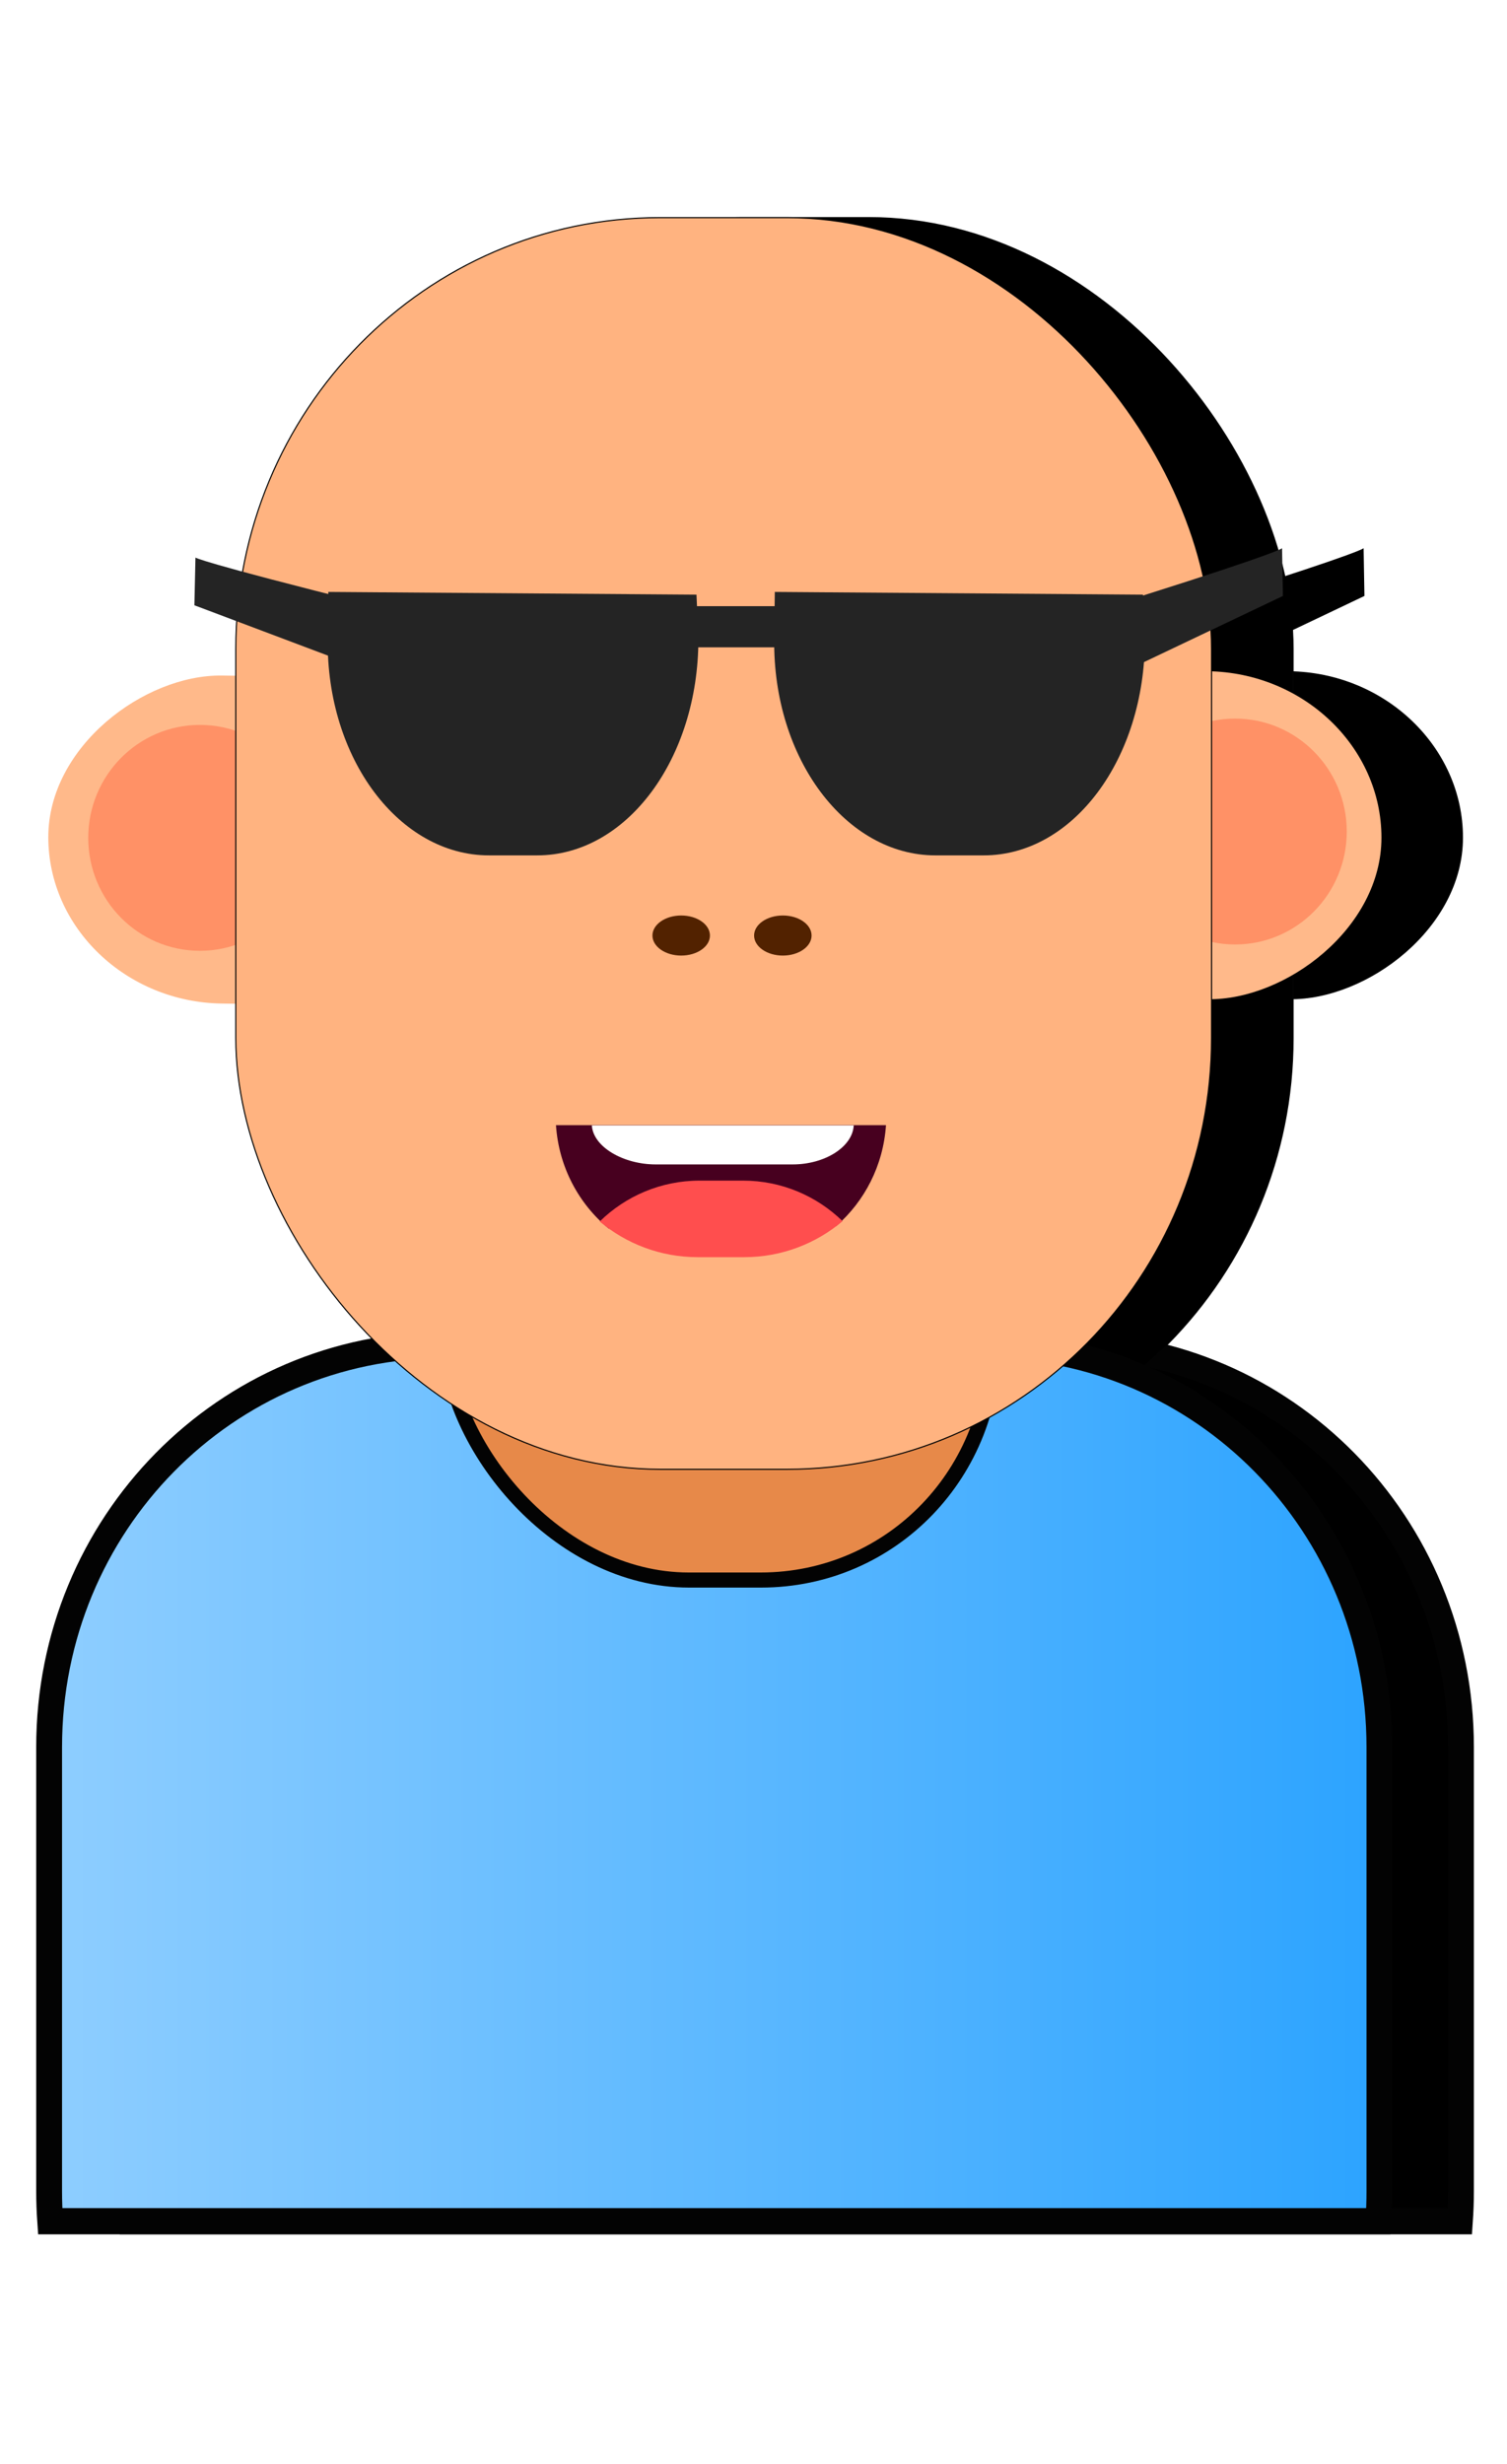 <?xml version="1.0" encoding="UTF-8" standalone="no"?>
<!-- Created with Inkscape (http://www.inkscape.org/) -->

<svg
   width="38.468mm"
   height="62.862mm"
   viewBox="0 0 38.468 62.862"
   version="1.1"
   id="svg34454"
   inkscape:version="1.2.1 (9c6d41e410, 2022-07-14)"
   sodipodi:docname="avatar_32.svg"
   xmlns:inkscape="http://www.inkscape.org/namespaces/inkscape"
   xmlns:sodipodi="http://sodipodi.sourceforge.net/DTD/sodipodi-0.dtd"
   xmlns:xlink="http://www.w3.org/1999/xlink"
   xmlns="http://www.w3.org/2000/svg"
   xmlns:svg="http://www.w3.org/2000/svg">
  <sodipodi:namedview
     id="namedview34456"
     pagecolor="#ffffff"
     bordercolor="#000000"
     borderopacity="0.25"
     inkscape:showpageshadow="2"
     inkscape:pageopacity="0.0"
     inkscape:pagecheckerboard="0"
     inkscape:deskcolor="#d1d1d1"
     inkscape:document-units="mm"
     showgrid="false"
     inkscape:zoom="2.9825757"
     inkscape:cx="57.500636"
     inkscape:cy="123.04801"
     inkscape:window-width="1920"
     inkscape:window-height="1017"
     inkscape:window-x="-8"
     inkscape:window-y="-8"
     inkscape:window-maximized="1"
     inkscape:current-layer="g36215" />
  <defs
     id="defs34451">
    <inkscape:path-effect
       effect="fillet_chamfer"
       id="path-effect32519"
       is_visible="true"
       lpeversion="1"
       nodesatellites_param="F,0,0,1,0,0,0,1 @ F,0,1,1,0,1.255,0,1 @ F,0,0,1,0,1.255,0,1 @ F,0,0,1,0,0,0,1"
       unit="px"
       method="auto"
       mode="F"
       radius="0"
       chamfer_steps="1"
       flexible="false"
       use_knot_distance="true"
       apply_no_radius="true"
       apply_with_radius="true"
       only_selected="false"
       hide_knots="false" />
    <linearGradient
       inkscape:collect="always"
       id="linearGradient32417">
      <stop
         style="stop-color:#8fceff;stop-opacity:1;"
         offset="0"
         id="stop32415" />
      <stop
         style="stop-color:#2ba3ff;stop-opacity:1;"
         offset="1"
         id="stop32413" />
    </linearGradient>
    <inkscape:path-effect
       effect="fillet_chamfer"
       id="path-effect36295"
       is_visible="true"
       lpeversion="1"
       nodesatellites_param="F,0,0,1,0,0,0,1 @ F,0,1,1,0,1.255,0,1 @ F,0,0,1,0,1.255,0,1 @ F,0,0,1,0,0,0,1"
       unit="px"
       method="auto"
       mode="F"
       radius="0"
       chamfer_steps="1"
       flexible="false"
       use_knot_distance="true"
       apply_no_radius="true"
       apply_with_radius="true"
       only_selected="false"
       hide_knots="false" />
    <inkscape:path-effect
       effect="fillet_chamfer"
       id="path-effect16060"
       is_visible="true"
       lpeversion="1"
       nodesatellites_param="F,0,0,1,0,0,0,1 @ F,0,1,1,0,1.255,0,1 @ F,0,0,1,0,1.255,0,1 @ F,0,0,1,0,0,0,1"
       unit="px"
       method="auto"
       mode="F"
       radius="0"
       chamfer_steps="1"
       flexible="false"
       use_knot_distance="true"
       apply_no_radius="true"
       apply_with_radius="true"
       only_selected="false"
       hide_knots="false" />
    <inkscape:path-effect
       effect="fillet_chamfer"
       id="path-effect16060-6"
       is_visible="true"
       lpeversion="1"
       nodesatellites_param="F,0,0,1,0,0,0,1 @ F,0,1,1,0,1.255,0,1 @ F,0,0,1,0,1.255,0,1 @ F,0,0,1,0,0,0,1"
       unit="px"
       method="auto"
       mode="F"
       radius="0"
       chamfer_steps="1"
       flexible="false"
       use_knot_distance="true"
       apply_no_radius="true"
       apply_with_radius="true"
       only_selected="false"
       hide_knots="false" />
    <meshgradient
       inkscape:collect="always"
       id="meshgradient36150"
       gradientUnits="userSpaceOnUse"
       x="179.365"
       y="24.135">
      <meshrow
         id="meshrow36152">
        <meshpatch
           id="meshpatch36154">
          <stop
             path="c 2.144,0  4.287,0  6.431,0"
             style="stop-color:#ffffff;stop-opacity:1"
             id="stop36156" />
          <stop
             path="c 0,1.499  0,2.998  0,4.497"
             style="stop-color:#323232;stop-opacity:1"
             id="stop36158" />
          <stop
             path="c -2.144,0  -4.287,0  -6.431,0"
             style="stop-color:#ffffff;stop-opacity:1"
             id="stop36160" />
          <stop
             path="c 0,-1.499  0,-2.998  0,-4.497"
             style="stop-color:#323232;stop-opacity:1"
             id="stop36162" />
        </meshpatch>
      </meshrow>
    </meshgradient>
    <meshgradient
       inkscape:collect="always"
       id="meshgradient36164"
       gradientUnits="userSpaceOnUse"
       x="189.088"
       y="24.135">
      <meshrow
         id="meshrow36166">
        <meshpatch
           id="meshpatch36168">
          <stop
             path="c 2.144,0  4.287,0  6.431,0"
             style="stop-color:#ffffff;stop-opacity:1"
             id="stop36170" />
          <stop
             path="c 0,1.499  0,2.998  0,4.497"
             style="stop-color:#323232;stop-opacity:1"
             id="stop36172" />
          <stop
             path="c -2.144,0  -4.287,0  -6.431,0"
             style="stop-color:#ffffff;stop-opacity:1"
             id="stop36174" />
          <stop
             path="c 0,-1.499  0,-2.998  0,-4.497"
             style="stop-color:#323232;stop-opacity:1"
             id="stop36176" />
        </meshpatch>
      </meshrow>
    </meshgradient>
    <linearGradient
       inkscape:collect="always"
       xlink:href="#linearGradient32417"
       id="linearGradient32419"
       x1="172.23"
       y1="49.008"
       x2="201.666"
       y2="49.008"
       gradientUnits="userSpaceOnUse" />
    <filter
       inkscape:collect="always"
       style="color-interpolation-filters:sRGB"
       id="filter32521"
       x="-0.045"
       y="-0.025"
       width="1.089"
       height="1.055">
      <feGaussianBlur
         inkscape:collect="always"
         stdDeviation="0.434"
         id="feGaussianBlur32523" />
    </filter>
  </defs>
  <g
     inkscape:label="Layer 1"
     inkscape:groupmode="layer"
     id="layer1"
     transform="translate(-87.927,-109.44)">
    <g
       id="g34449"
       transform="translate(-79.787,106.276)">
      <g
         id="g37249">
        <g
           id="g39312">
          <g
             id="g36377"
             transform="matrix(1.153,0,0,1.153,-29.497,-5.917)">
            <g
               id="g36215">
              <g
                 id="g32515"
                 style="mix-blend-mode:normal;fill:#000000;fill-opacity:1;filter:url(#filter32521)"
                 transform="matrix(1.02,0,0,1.036,-2.027,-3.446)">
                <g
                   id="g32459"
                   transform="matrix(0.786,0,0,0.765,152.304,-51.6)"
                   style="fill:#000000;fill-opacity:1">
                  <rect
                     style="fill:#000000;fill-opacity:1;stroke-width:0.104"
                     id="rect32455"
                     width="9.157"
                     height="13.925"
                     x="100.169"
                     y="-39.611"
                     ry="4.797"
                     transform="matrix(0,1,-1,-0.014,0,0)"
                     inkscape:transform-center-x="-0.18754404"
                     inkscape:transform-center-y="0.0026622334" />
                  <rect
                     style="fill:#000000;fill-opacity:1;stroke-width:0.104"
                     id="rect32457"
                     width="9.157"
                     height="13.925"
                     x="99.667"
                     y="-62.5"
                     ry="4.797"
                     transform="matrix(0,1,-1,-0.014,0,0)"
                     inkscape:transform-center-x="-0.18754404"
                     inkscape:transform-center-y="0.0026622334" />
                </g>
                <ellipse
                   style="fill:#000000;fill-opacity:1;fill-rule:evenodd;stroke-width:0.202"
                   id="ellipse32461"
                   cx="198.252"
                   cy="28.687"
                   rx="2.424"
                   ry="2.412" />
                <ellipse
                   style="fill:#000000;fill-opacity:1;fill-rule:evenodd;stroke-width:0.202"
                   id="ellipse32463"
                   cx="175.784"
                   cy="28.822"
                   rx="2.424"
                   ry="2.412" />
                <path
                   id="path32465"
                   style="fill:#000000;fill-opacity:1;stroke-width:0.094"
                   d="m 186.784,35.936 c -1.347,0 -2.532,0.666 -3.247,1.687 0.84,0.542 1.842,0.856 2.921,0.856 h 1.614 c 1.145,0 2.203,-0.354 3.073,-0.958 -0.721,-0.964 -1.871,-1.585 -3.173,-1.585 z" />
                <rect
                   style="fill:#000000;fill-opacity:1;stroke-width:0.122"
                   id="rect32467"
                   width="11.879"
                   height="14.976"
                   x="180.148"
                   y="30.368"
                   ry="5.159"
                   transform="matrix(1,0,0.023,1,0,0)" />
                <path
                   id="path32469"
                   style="fill:#000000;fill-opacity:1;stroke:#030303;stroke-width:0.561;stroke-dasharray:none;stroke-opacity:1"
                   d="m 181.099,39.651 c -4.758,0 -8.588,3.831 -8.588,8.589 v 9.486 c 0,0.215 0.008,0.428 0.023,0.639 h 28.828 c 0.015,-0.211 0.023,-0.424 0.023,-0.639 v -9.486 c 0,-4.758 -3.83,-8.589 -8.588,-8.589 z" />
                <rect
                   style="fill:#000000;fill-opacity:1;stroke:#030303;stroke-width:0.322;stroke-dasharray:none;stroke-opacity:1"
                   id="rect32471"
                   width="11.879"
                   height="14.976"
                   x="180.211"
                   y="29.696"
                   ry="5.159"
                   transform="matrix(1,0,0.023,1,0,0)" />
                <rect
                   style="fill:#000000;fill-opacity:1;stroke:#030303;stroke-width:0.024;stroke-dasharray:none;stroke-opacity:1"
                   id="rect32473"
                   width="21.178"
                   height="26.731"
                   x="176.563"
                   y="15.576"
                   ry="9.209" />
                <ellipse
                   style="fill:#000000;fill-opacity:1;stroke-width:0.065"
                   id="ellipse32475"
                   cx="186.23"
                   cy="30.908"
                   rx="0.624"
                   ry="0.428" />
                <ellipse
                   style="fill:#000000;fill-opacity:1;stroke:#030303;stroke-width:0.126;stroke-dasharray:none;stroke-opacity:1"
                   id="ellipse32477"
                   cx="-183.606"
                   cy="25.814"
                   rx="2.672"
                   ry="1.544"
                   transform="scale(-1,1)" />
                <ellipse
                   style="fill:#000000;fill-opacity:1;stroke-width:0.065"
                   id="ellipse32479"
                   cx="188.436"
                   cy="30.908"
                   rx="0.624"
                   ry="0.428" />
                <ellipse
                   style="fill:#000000;fill-opacity:1;fill-rule:evenodd;stroke-width:0.221"
                   id="ellipse32481"
                   cx="183.588"
                   cy="25.602"
                   rx="1.39"
                   ry="1.205" />
                <circle
                   style="fill:#000000;fill-opacity:1;fill-rule:evenodd;stroke-width:0.127"
                   id="circle32483"
                   cx="183.582"
                   cy="25.577"
                   r="0.747" />
                <circle
                   style="fill:#000000;fill-opacity:1;fill-rule:evenodd;stroke-width:0.381"
                   id="circle32485"
                   cx="-183.308"
                   cy="25.28"
                   r="0.181"
                   transform="scale(-1,1)" />
                <path
                   id="path32487"
                   style="fill:#000000;fill-opacity:1;stroke-width:0.074"
                   d="m 183.512,34.958 c 0.061,0.894 0.495,1.682 1.148,2.211 0.546,-0.467 1.255,-0.748 2.033,-0.748 h 0.938 c 0.746,0 1.428,0.259 1.964,0.691 0.615,-0.528 1.021,-1.292 1.08,-2.154 z" />
                <path
                   id="path32489"
                   style="fill:#000000;fill-opacity:1;stroke-width:0.079"
                   d="m 186.632,36.142 c -0.845,0 -1.609,0.332 -2.171,0.873 0.578,0.476 1.319,0.762 2.13,0.762 h 1.004 c 0.815,0 1.559,-0.289 2.138,-0.769 -0.561,-0.537 -1.322,-0.866 -2.163,-0.866 z" />
                <path
                   id="path32491"
                   style="fill:#000000;fill-opacity:1;stroke-width:0.078"
                   d="m 184.29,34.962 c 0.031,0.465 0.691,0.834 1.384,0.834 l 2.979,-5e-6 c 0.693,-2e-6 1.297,-0.372 1.322,-0.834 z"
                   sodipodi:nodetypes="ccccc"
                   inkscape:original-d="m 184.28968,34.962299 c 0.0162,0.24605 0.0605,0.559642 0.12912,0.833515 l 5.48789,-1.1e-5 c 0.0687,-0.273875 0.0511,-0.53583 0.0673,-0.833516 z"
                   inkscape:path-effect="#path-effect32519" />
                <ellipse
                   style="fill:#000000;fill-opacity:1;stroke:#030303;stroke-width:0.126;stroke-dasharray:none;stroke-opacity:1"
                   id="ellipse32493"
                   cx="-191.235"
                   cy="25.858"
                   rx="2.672"
                   ry="1.544"
                   transform="scale(-1,1)" />
                <ellipse
                   style="fill:#000000;fill-opacity:1;fill-rule:evenodd;stroke-width:0.221"
                   id="ellipse32495"
                   cx="191.262"
                   cy="25.646"
                   rx="1.39"
                   ry="1.205" />
                <circle
                   style="fill:#000000;fill-opacity:1;fill-rule:evenodd;stroke-width:0.127"
                   id="circle32497"
                   cx="191.211"
                   cy="25.621"
                   r="0.747" />
                <circle
                   style="fill:#000000;fill-opacity:1;fill-rule:evenodd;stroke-width:0.381"
                   id="circle32499"
                   cx="-190.981"
                   cy="25.347"
                   r="0.181"
                   transform="scale(-1,1)" />
                <path
                   id="path32501"
                   style="fill:#000000;fill-opacity:1;stroke-width:0.095"
                   d="m 178.571,23.57 -0.013,1.007 c -0.032,2.559 1.56,4.619 3.498,4.619 h 1.049 c 1.938,0 3.498,-2.06 3.498,-4.619 l -0.041,-0.949 z"
                   sodipodi:nodetypes="csssscc" />
                <path
                   id="path32503"
                   style="fill:#000000;fill-opacity:1;stroke-width:0.095"
                   d="m 188.262,23.57 -0.013,1.007 c -0.032,2.559 1.56,4.619 3.498,4.619 h 1.049 c 1.938,0 3.498,-2.06 3.498,-4.619 l -0.041,-0.949 z"
                   sodipodi:nodetypes="csssscc" />
                <path
                   id="path32505"
                   style="opacity:0.31;fill:#000000;fill-opacity:1;stroke-width:0.076"
                   d="m 189.098,24.135 -0.01,0.805 c -0.025,2.045 1.247,3.692 2.796,3.692 h 0.838 c 1.549,0 2.796,-1.647 2.796,-3.692 l -0.033,-0.758 z"
                   sodipodi:nodetypes="csssscc" />
                <path
                   id="path32507"
                   style="opacity:0.367;fill:#000000;fill-opacity:1;stroke-width:0.076"
                   d="m 179.375,24.135 -0.01,0.805 c -0.025,2.045 1.247,3.692 2.796,3.692 h 0.838 c 1.549,0 2.796,-1.647 2.796,-3.692 l -0.033,-0.758 z"
                   sodipodi:nodetypes="csssscc" />
                <rect
                   style="fill:#000000;fill-opacity:1;stroke-width:0.844;stroke-opacity:0.99;paint-order:fill markers stroke"
                   id="rect32509"
                   width="2.946"
                   height="0.879"
                   x="185.974"
                   y="23.874"
                   ry="3.22434e-07" />
                <path
                   style="fill:#000000;fill-opacity:1;stroke-width:1.372;stroke-opacity:0.99;paint-order:fill markers stroke"
                   d="m 179.537,23.855 c -3.827,-0.942 -3.85,-1.02 -3.85,-1.02 l -0.023,1.02 3.919,1.453 0.017,-1.443 z"
                   id="path32511" />
                <path
                   style="fill:#000000;fill-opacity:1;stroke-width:1.221;stroke-opacity:0.99;paint-order:fill markers stroke"
                   d="m 196.225,23.656 c 3.029,-0.942 3.047,-1.02 3.047,-1.02 l 0.018,1.02 -3.102,1.453 -0.013,-1.443 z"
                   id="path32513" />
              </g>
              <g
                 id="g32453"
                 transform="matrix(1.02,0,0,1.036,-3.832,-3.446)">
                <g
                   id="g15581"
                   transform="matrix(0.786,0,0,0.765,152.304,-51.6)"
                   style="fill:#ffb98a;fill-opacity:1">
                  <rect
                     style="fill:#ffb98a;fill-opacity:1;stroke-width:0.104"
                     id="rect15577"
                     width="9.157"
                     height="13.925"
                     x="100.169"
                     y="-39.611"
                     ry="4.797"
                     transform="matrix(0,1,-1,-0.014,0,0)"
                     inkscape:transform-center-x="-0.18754404"
                     inkscape:transform-center-y="0.0026622334" />
                  <rect
                     style="fill:#ffb98a;fill-opacity:1;stroke-width:0.104"
                     id="rect15579"
                     width="9.157"
                     height="13.925"
                     x="99.667"
                     y="-62.5"
                     ry="4.797"
                     transform="matrix(0,1,-1,-0.014,0,0)"
                     inkscape:transform-center-x="-0.18754404"
                     inkscape:transform-center-y="0.0026622334" />
                </g>
                <ellipse
                   style="fill:#ff885e;fill-opacity:0.81;fill-rule:evenodd;stroke-width:0.202"
                   id="ellipse16064"
                   cx="198.252"
                   cy="28.687"
                   rx="2.424"
                   ry="2.412" />
                <ellipse
                   style="fill:#ff885e;fill-opacity:0.81;fill-rule:evenodd;stroke-width:0.202"
                   id="path16062"
                   cx="175.784"
                   cy="28.822"
                   rx="2.424"
                   ry="2.412" />
                <path
                   id="path15595"
                   style="fill:#ff4e4e;fill-opacity:1;stroke-width:0.094"
                   d="m 186.784,35.936 c -1.347,0 -2.532,0.666 -3.247,1.687 0.84,0.542 1.842,0.856 2.921,0.856 h 1.614 c 1.145,0 2.203,-0.354 3.073,-0.958 -0.721,-0.964 -1.871,-1.585 -3.173,-1.585 z" />
                <rect
                   style="fill:#d38d5f;fill-opacity:1;stroke-width:0.122"
                   id="rect15569"
                   width="11.879"
                   height="14.976"
                   x="180.148"
                   y="30.368"
                   ry="5.159"
                   transform="matrix(1,0,0.023,1,0,0)" />
                <path
                   id="path15571"
                   style="fill:url(#linearGradient32419);fill-opacity:1;stroke:#030303;stroke-width:0.561;stroke-dasharray:none;stroke-opacity:1"
                   d="m 181.099,39.651 c -4.758,0 -8.588,3.831 -8.588,8.589 v 9.486 c 0,0.215 0.008,0.428 0.023,0.639 h 28.828 c 0.015,-0.211 0.023,-0.424 0.023,-0.639 v -9.486 c 0,-4.758 -3.83,-8.589 -8.588,-8.589 z" />
                <rect
                   style="fill:#e78949;fill-opacity:1;stroke:#030303;stroke-width:0.322;stroke-dasharray:none;stroke-opacity:1"
                   id="rect15575"
                   width="11.879"
                   height="14.976"
                   x="180.211"
                   y="29.696"
                   ry="5.159"
                   transform="matrix(1,0,0.023,1,0,0)" />
                <rect
                   style="fill:#ffb380;stroke:#030303;stroke-width:0.024;stroke-dasharray:none;stroke-opacity:1"
                   id="rect15591"
                   width="21.178"
                   height="26.731"
                   x="176.563"
                   y="15.576"
                   ry="9.209" />
                <ellipse
                   style="fill:#522200;fill-opacity:1;stroke-width:0.065"
                   id="ellipse15605"
                   cx="186.23"
                   cy="30.908"
                   rx="0.624"
                   ry="0.428" />
                <ellipse
                   style="fill:#e3e3e3;fill-opacity:1;stroke:#030303;stroke-width:0.126;stroke-dasharray:none;stroke-opacity:1"
                   id="ellipse16193"
                   cx="-183.606"
                   cy="25.814"
                   rx="2.672"
                   ry="1.544"
                   transform="scale(-1,1)" />
                <ellipse
                   style="fill:#522200;fill-opacity:1;stroke-width:0.065"
                   id="ellipse16268"
                   cx="188.436"
                   cy="30.908"
                   rx="0.624"
                   ry="0.428" />
                <ellipse
                   style="fill:#2a9fff;fill-opacity:1;fill-rule:evenodd;stroke-width:0.221"
                   id="path37288"
                   cx="183.588"
                   cy="25.602"
                   rx="1.39"
                   ry="1.205" />
                <circle
                   style="fill:#000000;fill-opacity:1;fill-rule:evenodd;stroke-width:0.127"
                   id="path37772"
                   cx="183.582"
                   cy="25.577"
                   r="0.747" />
                <circle
                   style="fill:#fff4f4;fill-opacity:1;fill-rule:evenodd;stroke-width:0.381"
                   id="circle37774"
                   cx="-183.308"
                   cy="25.28"
                   r="0.181"
                   transform="scale(-1,1)" />
                <path
                   id="path15593-4"
                   style="fill:#47001f;fill-opacity:1;stroke-width:0.074"
                   d="m 183.512,34.958 c 0.061,0.894 0.495,1.682 1.148,2.211 0.546,-0.467 1.255,-0.748 2.033,-0.748 h 0.938 c 0.746,0 1.428,0.259 1.964,0.691 0.615,-0.528 1.021,-1.292 1.08,-2.154 z" />
                <path
                   id="path15690-5"
                   style="fill:#ff4e4e;fill-opacity:1;stroke-width:0.079"
                   d="m 186.632,36.142 c -0.845,0 -1.609,0.332 -2.171,0.873 0.578,0.476 1.319,0.762 2.13,0.762 h 1.004 c 0.815,0 1.559,-0.289 2.138,-0.769 -0.561,-0.537 -1.322,-0.866 -2.163,-0.866 z" />
                <path
                   id="path16056-9"
                   style="fill:#ffffff;stroke-width:0.078"
                   d="m 184.29,34.962 c 0.031,0.465 0.691,0.834 1.384,0.834 l 2.979,-5e-6 c 0.693,-2e-6 1.297,-0.372 1.322,-0.834 z"
                   sodipodi:nodetypes="ccccc"
                   inkscape:original-d="m 184.28968,34.962299 c 0.0162,0.24605 0.0605,0.559642 0.12912,0.833515 l 5.48789,-1.1e-5 c 0.0687,-0.273875 0.0511,-0.53583 0.0673,-0.833516 z"
                   inkscape:path-effect="#path-effect16060-6" />
                <ellipse
                   style="fill:#e3e3e3;fill-opacity:1;stroke:#030303;stroke-width:0.126;stroke-dasharray:none;stroke-opacity:1"
                   id="ellipse275"
                   cx="-191.235"
                   cy="25.858"
                   rx="2.672"
                   ry="1.544"
                   transform="scale(-1,1)" />
                <ellipse
                   style="fill:#2a9fff;fill-opacity:1;fill-rule:evenodd;stroke-width:0.221"
                   id="ellipse277"
                   cx="191.262"
                   cy="25.646"
                   rx="1.39"
                   ry="1.205" />
                <circle
                   style="fill:#000000;fill-opacity:1;fill-rule:evenodd;stroke-width:0.127"
                   id="circle279"
                   cx="191.211"
                   cy="25.621"
                   r="0.747" />
                <circle
                   style="fill:#fff4f4;fill-opacity:1;fill-rule:evenodd;stroke-width:0.381"
                   id="circle281"
                   cx="-190.981"
                   cy="25.347"
                   r="0.181"
                   transform="scale(-1,1)" />
                <path
                   id="path35709"
                   style="fill:#242424;fill-opacity:1;stroke-width:0.095"
                   d="m 178.571,23.57 -0.013,1.007 c -0.032,2.559 1.56,4.619 3.498,4.619 h 1.049 c 1.938,0 3.498,-2.06 3.498,-4.619 l -0.041,-0.949 z"
                   sodipodi:nodetypes="csssscc" />
                <path
                   id="path35711"
                   style="fill:#242424;fill-opacity:1;stroke-width:0.095"
                   d="m 188.262,23.57 -0.013,1.007 c -0.032,2.559 1.56,4.619 3.498,4.619 h 1.049 c 1.938,0 3.498,-2.06 3.498,-4.619 l -0.041,-0.949 z"
                   sodipodi:nodetypes="csssscc" />
                <path
                   id="path35713"
                   style="opacity:0.31;fill:url(#meshgradient36164);fill-opacity:1;stroke-width:0.076"
                   d="m 189.098,24.135 -0.01,0.805 c -0.025,2.045 1.247,3.692 2.796,3.692 h 0.838 c 1.549,0 2.796,-1.647 2.796,-3.692 l -0.033,-0.758 z"
                   sodipodi:nodetypes="csssscc" />
                <path
                   id="path35715"
                   style="opacity:0.367;fill:url(#meshgradient36150);fill-opacity:1;stroke-width:0.076"
                   d="m 179.375,24.135 -0.01,0.805 c -0.025,2.045 1.247,3.692 2.796,3.692 h 0.838 c 1.549,0 2.796,-1.647 2.796,-3.692 l -0.033,-0.758 z"
                   sodipodi:nodetypes="csssscc" />
                <rect
                   style="fill:#242424;fill-opacity:1;stroke-width:0.844;stroke-opacity:0.99;paint-order:fill markers stroke"
                   id="rect35769"
                   width="2.946"
                   height="0.879"
                   x="185.974"
                   y="23.874"
                   ry="3.22434e-07" />
                <path
                   style="fill:#242424;fill-opacity:1;stroke-width:1.372;stroke-opacity:0.99;paint-order:fill markers stroke"
                   d="m 179.537,23.855 c -3.827,-0.942 -3.85,-1.02 -3.85,-1.02 l -0.023,1.02 3.919,1.453 0.017,-1.443 z"
                   id="path36146" />
                <path
                   style="fill:#242424;fill-opacity:1;stroke-width:1.221;stroke-opacity:0.99;paint-order:fill markers stroke"
                   d="m 196.225,23.656 c 3.029,-0.942 3.047,-1.02 3.047,-1.02 l 0.018,1.02 -3.102,1.453 -0.013,-1.443 z"
                   id="path36148" />
              </g>
            </g>
          </g>
        </g>
      </g>
    </g>
  </g>
  <script
     id="mesh_polyfill"
     type="text/javascript">
!function(){const t=&quot;http://www.w3.org/2000/svg&quot;,e=&quot;http://www.w3.org/1999/xlink&quot;,s=&quot;http://www.w3.org/1999/xhtml&quot;,r=2;if(document.createElementNS(t,&quot;meshgradient&quot;).x)return;const n=(t,e,s,r)=&gt;{let n=new x(.5*(e.x+s.x),.5*(e.y+s.y)),o=new x(.5*(t.x+e.x),.5*(t.y+e.y)),i=new x(.5*(s.x+r.x),.5*(s.y+r.y)),a=new x(.5*(n.x+o.x),.5*(n.y+o.y)),h=new x(.5*(n.x+i.x),.5*(n.y+i.y)),l=new x(.5*(a.x+h.x),.5*(a.y+h.y));return[[t,o,a,l],[l,h,i,r]]},o=t=&gt;{let e=t[0].distSquared(t[1]),s=t[2].distSquared(t[3]),r=.25*t[0].distSquared(t[2]),n=.25*t[1].distSquared(t[3]),o=e&gt;s?e:s,i=r&gt;n?r:n;return 18*(o&gt;i?o:i)},i=(t,e)=&gt;Math.sqrt(t.distSquared(e)),a=(t,e)=&gt;t.scale(2/3).add(e.scale(1/3)),h=t=&gt;{let e,s,r,n,o,i,a,h=new g;return t.match(/(\w+\(\s*[^)]+\))+/g).forEach(t=&gt;{let l=t.match(/[\w.-]+/g),d=l.shift();switch(d){case&quot;translate&quot;:2===l.length?e=new g(1,0,0,1,l[0],l[1]):(console.error(&quot;mesh.js: translate does not have 2 arguments!&quot;),e=new g(1,0,0,1,0,0)),h=h.append(e);break;case&quot;scale&quot;:1===l.length?s=new g(l[0],0,0,l[0],0,0):2===l.length?s=new g(l[0],0,0,l[1],0,0):(console.error(&quot;mesh.js: scale does not have 1 or 2 arguments!&quot;),s=new g(1,0,0,1,0,0)),h=h.append(s);break;case&quot;rotate&quot;:if(3===l.length&amp;&amp;(e=new g(1,0,0,1,l[1],l[2]),h=h.append(e)),l[0]){r=l[0]*Math.PI/180;let t=Math.cos(r),e=Math.sin(r);Math.abs(t)&lt;1e-16&amp;&amp;(t=0),Math.abs(e)&lt;1e-16&amp;&amp;(e=0),a=new g(t,e,-e,t,0,0),h=h.append(a)}else console.error(&quot;math.js: No argument to rotate transform!&quot;);3===l.length&amp;&amp;(e=new g(1,0,0,1,-l[1],-l[2]),h=h.append(e));break;case&quot;skewX&quot;:l[0]?(r=l[0]*Math.PI/180,n=Math.tan(r),o=new g(1,0,n,1,0,0),h=h.append(o)):console.error(&quot;math.js: No argument to skewX transform!&quot;);break;case&quot;skewY&quot;:l[0]?(r=l[0]*Math.PI/180,n=Math.tan(r),i=new g(1,n,0,1,0,0),h=h.append(i)):console.error(&quot;math.js: No argument to skewY transform!&quot;);break;case&quot;matrix&quot;:6===l.length?h=h.append(new g(...l)):console.error(&quot;math.js: Incorrect number of arguments for matrix!&quot;);break;default:console.error(&quot;mesh.js: Unhandled transform type: &quot;+d)}}),h},l=t=&gt;{let e=[],s=t.split(/[ ,]+/);for(let t=0,r=s.length-1;t&lt;r;t+=2)e.push(new x(parseFloat(s[t]),parseFloat(s[t+1])));return e},d=(t,e)=&gt;{for(let s in e)t.setAttribute(s,e[s])},c=(t,e,s,r,n)=&gt;{let o,i,a=[0,0,0,0];for(let h=0;h&lt;3;++h)e[h]&lt;t[h]&amp;&amp;e[h]&lt;s[h]||t[h]&lt;e[h]&amp;&amp;s[h]&lt;e[h]?a[h]=0:(a[h]=.5*((e[h]-t[h])/r+(s[h]-e[h])/n),o=Math.abs(3*(e[h]-t[h])/r),i=Math.abs(3*(s[h]-e[h])/n),a[h]&gt;o?a[h]=o:a[h]&gt;i&amp;&amp;(a[h]=i));return a},u=[[1,0,0,0,0,0,0,0,0,0,0,0,0,0,0,0],[0,0,0,0,1,0,0,0,0,0,0,0,0,0,0,0],[-3,3,0,0,-2,-1,0,0,0,0,0,0,0,0,0,0],[2,-2,0,0,1,1,0,0,0,0,0,0,0,0,0,0],[0,0,0,0,0,0,0,0,1,0,0,0,0,0,0,0],[0,0,0,0,0,0,0,0,0,0,0,0,1,0,0,0],[0,0,0,0,0,0,0,0,-3,3,0,0,-2,-1,0,0],[0,0,0,0,0,0,0,0,2,-2,0,0,1,1,0,0],[-3,0,3,0,0,0,0,0,-2,0,-1,0,0,0,0,0],[0,0,0,0,-3,0,3,0,0,0,0,0,-2,0,-1,0],[9,-9,-9,9,6,3,-6,-3,6,-6,3,-3,4,2,2,1],[-6,6,6,-6,-3,-3,3,3,-4,4,-2,2,-2,-2,-1,-1],[2,0,-2,0,0,0,0,0,1,0,1,0,0,0,0,0],[0,0,0,0,2,0,-2,0,0,0,0,0,1,0,1,0],[-6,6,6,-6,-4,-2,4,2,-3,3,-3,3,-2,-1,-2,-1],[4,-4,-4,4,2,2,-2,-2,2,-2,2,-2,1,1,1,1]],f=t=&gt;{let e=[];for(let s=0;s&lt;16;++s){e[s]=0;for(let r=0;r&lt;16;++r)e[s]+=u[s][r]*t[r]}return e},p=(t,e,s)=&gt;{const r=e*e,n=s*s,o=e*e*e,i=s*s*s;return t[0]+t[1]*e+t[2]*r+t[3]*o+t[4]*s+t[5]*s*e+t[6]*s*r+t[7]*s*o+t[8]*n+t[9]*n*e+t[10]*n*r+t[11]*n*o+t[12]*i+t[13]*i*e+t[14]*i*r+t[15]*i*o},y=t=&gt;{let e=[],s=[],r=[];for(let s=0;s&lt;4;++s)e[s]=[],e[s][0]=n(t[0][s],t[1][s],t[2][s],t[3][s]),e[s][1]=[],e[s][1].push(...n(...e[s][0][0])),e[s][1].push(...n(...e[s][0][1])),e[s][2]=[],e[s][2].push(...n(...e[s][1][0])),e[s][2].push(...n(...e[s][1][1])),e[s][2].push(...n(...e[s][1][2])),e[s][2].push(...n(...e[s][1][3]));for(let t=0;t&lt;8;++t){s[t]=[];for(let r=0;r&lt;4;++r)s[t][r]=[],s[t][r][0]=n(e[0][2][t][r],e[1][2][t][r],e[2][2][t][r],e[3][2][t][r]),s[t][r][1]=[],s[t][r][1].push(...n(...s[t][r][0][0])),s[t][r][1].push(...n(...s[t][r][0][1])),s[t][r][2]=[],s[t][r][2].push(...n(...s[t][r][1][0])),s[t][r][2].push(...n(...s[t][r][1][1])),s[t][r][2].push(...n(...s[t][r][1][2])),s[t][r][2].push(...n(...s[t][r][1][3]))}for(let t=0;t&lt;8;++t){r[t]=[];for(let e=0;e&lt;8;++e)r[t][e]=[],r[t][e][0]=s[t][0][2][e],r[t][e][1]=s[t][1][2][e],r[t][e][2]=s[t][2][2][e],r[t][e][3]=s[t][3][2][e]}return r};class x{constructor(t,e){this.x=t||0,this.y=e||0}toString(){return`(x=${this.x}, y=${this.y})`}clone(){return new x(this.x,this.y)}add(t){return new x(this.x+t.x,this.y+t.y)}scale(t){return void 0===t.x?new x(this.x*t,this.y*t):new x(this.x*t.x,this.y*t.y)}distSquared(t){let e=this.x-t.x,s=this.y-t.y;return e*e+s*s}transform(t){let e=this.x*t.a+this.y*t.c+t.e,s=this.x*t.b+this.y*t.d+t.f;return new x(e,s)}}class g{constructor(t,e,s,r,n,o){void 0===t?(this.a=1,this.b=0,this.c=0,this.d=1,this.e=0,this.f=0):(this.a=t,this.b=e,this.c=s,this.d=r,this.e=n,this.f=o)}toString(){return`affine: ${this.a} ${this.c} ${this.e} \n       ${this.b} ${this.d} ${this.f}`}append(t){t instanceof g||console.error(&quot;mesh.js: argument to Affine.append is not affine!&quot;);let e=this.a*t.a+this.c*t.b,s=this.b*t.a+this.d*t.b,r=this.a*t.c+this.c*t.d,n=this.b*t.c+this.d*t.d,o=this.a*t.e+this.c*t.f+this.e,i=this.b*t.e+this.d*t.f+this.f;return new g(e,s,r,n,o,i)}}class w{constructor(t,e){this.nodes=t,this.colors=e}paintCurve(t,e){if(o(this.nodes)&gt;r){const s=n(...this.nodes);let r=[[],[]],o=[[],[]];for(let t=0;t&lt;4;++t)r[0][t]=this.colors[0][t],r[1][t]=(this.colors[0][t]+this.colors[1][t])/2,o[0][t]=r[1][t],o[1][t]=this.colors[1][t];let i=new w(s[0],r),a=new w(s[1],o);i.paintCurve(t,e),a.paintCurve(t,e)}else{let s=Math.round(this.nodes[0].x);if(s&gt;=0&amp;&amp;s&lt;e){let r=4*(~~this.nodes[0].y*e+s);t[r]=Math.round(this.colors[0][0]),t[r+1]=Math.round(this.colors[0][1]),t[r+2]=Math.round(this.colors[0][2]),t[r+3]=Math.round(this.colors[0][3])}}}}class m{constructor(t,e){this.nodes=t,this.colors=e}split(){let t=[[],[],[],[]],e=[[],[],[],[]],s=[[[],[]],[[],[]]],r=[[[],[]],[[],[]]];for(let s=0;s&lt;4;++s){const r=n(this.nodes[0][s],this.nodes[1][s],this.nodes[2][s],this.nodes[3][s]);t[0][s]=r[0][0],t[1][s]=r[0][1],t[2][s]=r[0][2],t[3][s]=r[0][3],e[0][s]=r[1][0],e[1][s]=r[1][1],e[2][s]=r[1][2],e[3][s]=r[1][3]}for(let t=0;t&lt;4;++t)s[0][0][t]=this.colors[0][0][t],s[0][1][t]=this.colors[0][1][t],s[1][0][t]=(this.colors[0][0][t]+this.colors[1][0][t])/2,s[1][1][t]=(this.colors[0][1][t]+this.colors[1][1][t])/2,r[0][0][t]=s[1][0][t],r[0][1][t]=s[1][1][t],r[1][0][t]=this.colors[1][0][t],r[1][1][t]=this.colors[1][1][t];return[new m(t,s),new m(e,r)]}paint(t,e){let s,n=!1;for(let t=0;t&lt;4;++t)if((s=o([this.nodes[0][t],this.nodes[1][t],this.nodes[2][t],this.nodes[3][t]]))&gt;r){n=!0;break}if(n){let s=this.split();s[0].paint(t,e),s[1].paint(t,e)}else{new w([...this.nodes[0]],[...this.colors[0]]).paintCurve(t,e)}}}class b{constructor(t){this.readMesh(t),this.type=t.getAttribute(&quot;type&quot;)||&quot;bilinear&quot;}readMesh(t){let e=[[]],s=[[]],r=Number(t.getAttribute(&quot;x&quot;)),n=Number(t.getAttribute(&quot;y&quot;));e[0][0]=new x(r,n);let o=t.children;for(let t=0,r=o.length;t&lt;r;++t){e[3*t+1]=[],e[3*t+2]=[],e[3*t+3]=[],s[t+1]=[];let r=o[t].children;for(let n=0,o=r.length;n&lt;o;++n){let o=r[n].children;for(let r=0,i=o.length;r&lt;i;++r){let i=r;0!==t&amp;&amp;++i;let h,d=o[r].getAttribute(&quot;path&quot;),c=&quot;l&quot;;null!=d&amp;&amp;(c=(h=d.match(/\s*([lLcC])\s*(.*)/))[1]);let u=l(h[2]);switch(c){case&quot;l&quot;:0===i?(e[3*t][3*n+3]=u[0].add(e[3*t][3*n]),e[3*t][3*n+1]=a(e[3*t][3*n],e[3*t][3*n+3]),e[3*t][3*n+2]=a(e[3*t][3*n+3],e[3*t][3*n])):1===i?(e[3*t+3][3*n+3]=u[0].add(e[3*t][3*n+3]),e[3*t+1][3*n+3]=a(e[3*t][3*n+3],e[3*t+3][3*n+3]),e[3*t+2][3*n+3]=a(e[3*t+3][3*n+3],e[3*t][3*n+3])):2===i?(0===n&amp;&amp;(e[3*t+3][3*n+0]=u[0].add(e[3*t+3][3*n+3])),e[3*t+3][3*n+1]=a(e[3*t+3][3*n],e[3*t+3][3*n+3]),e[3*t+3][3*n+2]=a(e[3*t+3][3*n+3],e[3*t+3][3*n])):(e[3*t+1][3*n]=a(e[3*t][3*n],e[3*t+3][3*n]),e[3*t+2][3*n]=a(e[3*t+3][3*n],e[3*t][3*n]));break;case&quot;L&quot;:0===i?(e[3*t][3*n+3]=u[0],e[3*t][3*n+1]=a(e[3*t][3*n],e[3*t][3*n+3]),e[3*t][3*n+2]=a(e[3*t][3*n+3],e[3*t][3*n])):1===i?(e[3*t+3][3*n+3]=u[0],e[3*t+1][3*n+3]=a(e[3*t][3*n+3],e[3*t+3][3*n+3]),e[3*t+2][3*n+3]=a(e[3*t+3][3*n+3],e[3*t][3*n+3])):2===i?(0===n&amp;&amp;(e[3*t+3][3*n+0]=u[0]),e[3*t+3][3*n+1]=a(e[3*t+3][3*n],e[3*t+3][3*n+3]),e[3*t+3][3*n+2]=a(e[3*t+3][3*n+3],e[3*t+3][3*n])):(e[3*t+1][3*n]=a(e[3*t][3*n],e[3*t+3][3*n]),e[3*t+2][3*n]=a(e[3*t+3][3*n],e[3*t][3*n]));break;case&quot;c&quot;:0===i?(e[3*t][3*n+1]=u[0].add(e[3*t][3*n]),e[3*t][3*n+2]=u[1].add(e[3*t][3*n]),e[3*t][3*n+3]=u[2].add(e[3*t][3*n])):1===i?(e[3*t+1][3*n+3]=u[0].add(e[3*t][3*n+3]),e[3*t+2][3*n+3]=u[1].add(e[3*t][3*n+3]),e[3*t+3][3*n+3]=u[2].add(e[3*t][3*n+3])):2===i?(e[3*t+3][3*n+2]=u[0].add(e[3*t+3][3*n+3]),e[3*t+3][3*n+1]=u[1].add(e[3*t+3][3*n+3]),0===n&amp;&amp;(e[3*t+3][3*n+0]=u[2].add(e[3*t+3][3*n+3]))):(e[3*t+2][3*n]=u[0].add(e[3*t+3][3*n]),e[3*t+1][3*n]=u[1].add(e[3*t+3][3*n]));break;case&quot;C&quot;:0===i?(e[3*t][3*n+1]=u[0],e[3*t][3*n+2]=u[1],e[3*t][3*n+3]=u[2]):1===i?(e[3*t+1][3*n+3]=u[0],e[3*t+2][3*n+3]=u[1],e[3*t+3][3*n+3]=u[2]):2===i?(e[3*t+3][3*n+2]=u[0],e[3*t+3][3*n+1]=u[1],0===n&amp;&amp;(e[3*t+3][3*n+0]=u[2])):(e[3*t+2][3*n]=u[0],e[3*t+1][3*n]=u[1]);break;default:console.error(&quot;mesh.js: &quot;+c+&quot; invalid path type.&quot;)}if(0===t&amp;&amp;0===n||r&gt;0){let e=window.getComputedStyle(o[r]).stopColor.match(/^rgb\s*\(\s*(\d+)\s*,\s*(\d+)\s*,\s*(\d+)\s*\)$/i),a=window.getComputedStyle(o[r]).stopOpacity,h=255;a&amp;&amp;(h=Math.floor(255*a)),e&amp;&amp;(0===i?(s[t][n]=[],s[t][n][0]=Math.floor(e[1]),s[t][n][1]=Math.floor(e[2]),s[t][n][2]=Math.floor(e[3]),s[t][n][3]=h):1===i?(s[t][n+1]=[],s[t][n+1][0]=Math.floor(e[1]),s[t][n+1][1]=Math.floor(e[2]),s[t][n+1][2]=Math.floor(e[3]),s[t][n+1][3]=h):2===i?(s[t+1][n+1]=[],s[t+1][n+1][0]=Math.floor(e[1]),s[t+1][n+1][1]=Math.floor(e[2]),s[t+1][n+1][2]=Math.floor(e[3]),s[t+1][n+1][3]=h):3===i&amp;&amp;(s[t+1][n]=[],s[t+1][n][0]=Math.floor(e[1]),s[t+1][n][1]=Math.floor(e[2]),s[t+1][n][2]=Math.floor(e[3]),s[t+1][n][3]=h))}}e[3*t+1][3*n+1]=new x,e[3*t+1][3*n+2]=new x,e[3*t+2][3*n+1]=new x,e[3*t+2][3*n+2]=new x,e[3*t+1][3*n+1].x=(-4*e[3*t][3*n].x+6*(e[3*t][3*n+1].x+e[3*t+1][3*n].x)+-2*(e[3*t][3*n+3].x+e[3*t+3][3*n].x)+3*(e[3*t+3][3*n+1].x+e[3*t+1][3*n+3].x)+-1*e[3*t+3][3*n+3].x)/9,e[3*t+1][3*n+2].x=(-4*e[3*t][3*n+3].x+6*(e[3*t][3*n+2].x+e[3*t+1][3*n+3].x)+-2*(e[3*t][3*n].x+e[3*t+3][3*n+3].x)+3*(e[3*t+3][3*n+2].x+e[3*t+1][3*n].x)+-1*e[3*t+3][3*n].x)/9,e[3*t+2][3*n+1].x=(-4*e[3*t+3][3*n].x+6*(e[3*t+3][3*n+1].x+e[3*t+2][3*n].x)+-2*(e[3*t+3][3*n+3].x+e[3*t][3*n].x)+3*(e[3*t][3*n+1].x+e[3*t+2][3*n+3].x)+-1*e[3*t][3*n+3].x)/9,e[3*t+2][3*n+2].x=(-4*e[3*t+3][3*n+3].x+6*(e[3*t+3][3*n+2].x+e[3*t+2][3*n+3].x)+-2*(e[3*t+3][3*n].x+e[3*t][3*n+3].x)+3*(e[3*t][3*n+2].x+e[3*t+2][3*n].x)+-1*e[3*t][3*n].x)/9,e[3*t+1][3*n+1].y=(-4*e[3*t][3*n].y+6*(e[3*t][3*n+1].y+e[3*t+1][3*n].y)+-2*(e[3*t][3*n+3].y+e[3*t+3][3*n].y)+3*(e[3*t+3][3*n+1].y+e[3*t+1][3*n+3].y)+-1*e[3*t+3][3*n+3].y)/9,e[3*t+1][3*n+2].y=(-4*e[3*t][3*n+3].y+6*(e[3*t][3*n+2].y+e[3*t+1][3*n+3].y)+-2*(e[3*t][3*n].y+e[3*t+3][3*n+3].y)+3*(e[3*t+3][3*n+2].y+e[3*t+1][3*n].y)+-1*e[3*t+3][3*n].y)/9,e[3*t+2][3*n+1].y=(-4*e[3*t+3][3*n].y+6*(e[3*t+3][3*n+1].y+e[3*t+2][3*n].y)+-2*(e[3*t+3][3*n+3].y+e[3*t][3*n].y)+3*(e[3*t][3*n+1].y+e[3*t+2][3*n+3].y)+-1*e[3*t][3*n+3].y)/9,e[3*t+2][3*n+2].y=(-4*e[3*t+3][3*n+3].y+6*(e[3*t+3][3*n+2].y+e[3*t+2][3*n+3].y)+-2*(e[3*t+3][3*n].y+e[3*t][3*n+3].y)+3*(e[3*t][3*n+2].y+e[3*t+2][3*n].y)+-1*e[3*t][3*n].y)/9}}this.nodes=e,this.colors=s}paintMesh(t,e){let s=(this.nodes.length-1)/3,r=(this.nodes[0].length-1)/3;if(&quot;bilinear&quot;===this.type||s&lt;2||r&lt;2){let n;for(let o=0;o&lt;s;++o)for(let s=0;s&lt;r;++s){let r=[];for(let t=3*o,e=3*o+4;t&lt;e;++t)r.push(this.nodes[t].slice(3*s,3*s+4));let i=[];i.push(this.colors[o].slice(s,s+2)),i.push(this.colors[o+1].slice(s,s+2)),(n=new m(r,i)).paint(t,e)}}else{let n,o,a,h,l,d,u;const x=s,g=r;s++,r++;let w=new Array(s);for(let t=0;t&lt;s;++t){w[t]=new Array(r);for(let e=0;e&lt;r;++e)w[t][e]=[],w[t][e][0]=this.nodes[3*t][3*e],w[t][e][1]=this.colors[t][e]}for(let t=0;t&lt;s;++t)for(let e=0;e&lt;r;++e)0!==t&amp;&amp;t!==x&amp;&amp;(n=i(w[t-1][e][0],w[t][e][0]),o=i(w[t+1][e][0],w[t][e][0]),w[t][e][2]=c(w[t-1][e][1],w[t][e][1],w[t+1][e][1],n,o)),0!==e&amp;&amp;e!==g&amp;&amp;(n=i(w[t][e-1][0],w[t][e][0]),o=i(w[t][e+1][0],w[t][e][0]),w[t][e][3]=c(w[t][e-1][1],w[t][e][1],w[t][e+1][1],n,o));for(let t=0;t&lt;r;++t){w[0][t][2]=[],w[x][t][2]=[];for(let e=0;e&lt;4;++e)n=i(w[1][t][0],w[0][t][0]),o=i(w[x][t][0],w[x-1][t][0]),w[0][t][2][e]=n&gt;0?2*(w[1][t][1][e]-w[0][t][1][e])/n-w[1][t][2][e]:0,w[x][t][2][e]=o&gt;0?2*(w[x][t][1][e]-w[x-1][t][1][e])/o-w[x-1][t][2][e]:0}for(let t=0;t&lt;s;++t){w[t][0][3]=[],w[t][g][3]=[];for(let e=0;e&lt;4;++e)n=i(w[t][1][0],w[t][0][0]),o=i(w[t][g][0],w[t][g-1][0]),w[t][0][3][e]=n&gt;0?2*(w[t][1][1][e]-w[t][0][1][e])/n-w[t][1][3][e]:0,w[t][g][3][e]=o&gt;0?2*(w[t][g][1][e]-w[t][g-1][1][e])/o-w[t][g-1][3][e]:0}for(let s=0;s&lt;x;++s)for(let r=0;r&lt;g;++r){let n=i(w[s][r][0],w[s+1][r][0]),o=i(w[s][r+1][0],w[s+1][r+1][0]),c=i(w[s][r][0],w[s][r+1][0]),x=i(w[s+1][r][0],w[s+1][r+1][0]),g=[[],[],[],[]];for(let t=0;t&lt;4;++t){(d=[])[0]=w[s][r][1][t],d[1]=w[s+1][r][1][t],d[2]=w[s][r+1][1][t],d[3]=w[s+1][r+1][1][t],d[4]=w[s][r][2][t]*n,d[5]=w[s+1][r][2][t]*n,d[6]=w[s][r+1][2][t]*o,d[7]=w[s+1][r+1][2][t]*o,d[8]=w[s][r][3][t]*c,d[9]=w[s+1][r][3][t]*x,d[10]=w[s][r+1][3][t]*c,d[11]=w[s+1][r+1][3][t]*x,d[12]=0,d[13]=0,d[14]=0,d[15]=0,u=f(d);for(let e=0;e&lt;9;++e){g[t][e]=[];for(let s=0;s&lt;9;++s)g[t][e][s]=p(u,e/8,s/8),g[t][e][s]&gt;255?g[t][e][s]=255:g[t][e][s]&lt;0&amp;&amp;(g[t][e][s]=0)}}h=[];for(let t=3*s,e=3*s+4;t&lt;e;++t)h.push(this.nodes[t].slice(3*r,3*r+4));l=y(h);for(let s=0;s&lt;8;++s)for(let r=0;r&lt;8;++r)(a=new m(l[s][r],[[[g[0][s][r],g[1][s][r],g[2][s][r],g[3][s][r]],[g[0][s][r+1],g[1][s][r+1],g[2][s][r+1],g[3][s][r+1]]],[[g[0][s+1][r],g[1][s+1][r],g[2][s+1][r],g[3][s+1][r]],[g[0][s+1][r+1],g[1][s+1][r+1],g[2][s+1][r+1],g[3][s+1][r+1]]]])).paint(t,e)}}}transform(t){if(t instanceof x)for(let e=0,s=this.nodes.length;e&lt;s;++e)for(let s=0,r=this.nodes[0].length;s&lt;r;++s)this.nodes[e][s]=this.nodes[e][s].add(t);else if(t instanceof g)for(let e=0,s=this.nodes.length;e&lt;s;++e)for(let s=0,r=this.nodes[0].length;s&lt;r;++s)this.nodes[e][s]=this.nodes[e][s].transform(t)}scale(t){for(let e=0,s=this.nodes.length;e&lt;s;++e)for(let s=0,r=this.nodes[0].length;s&lt;r;++s)this.nodes[e][s]=this.nodes[e][s].scale(t)}}document.querySelectorAll(&quot;rect,circle,ellipse,path,text&quot;).forEach((r,n)=&gt;{let o=r.getAttribute(&quot;id&quot;);o||(o=&quot;patchjs_shape&quot;+n,r.setAttribute(&quot;id&quot;,o));const i=r.style.fill.match(/^url\(\s*&quot;?\s*#([^\s&quot;]+)&quot;?\s*\)/),a=r.style.stroke.match(/^url\(\s*&quot;?\s*#([^\s&quot;]+)&quot;?\s*\)/);if(i&amp;&amp;i[1]){const a=document.getElementById(i[1]);if(a&amp;&amp;&quot;meshgradient&quot;===a.nodeName){const i=r.getBBox();let l=document.createElementNS(s,&quot;canvas&quot;);d(l,{width:i.width,height:i.height});const c=l.getContext(&quot;2d&quot;);let u=c.createImageData(i.width,i.height);const f=new b(a);&quot;objectBoundingBox&quot;===a.getAttribute(&quot;gradientUnits&quot;)&amp;&amp;f.scale(new x(i.width,i.height));const p=a.getAttribute(&quot;gradientTransform&quot;);null!=p&amp;&amp;f.transform(h(p)),&quot;userSpaceOnUse&quot;===a.getAttribute(&quot;gradientUnits&quot;)&amp;&amp;f.transform(new x(-i.x,-i.y)),f.paintMesh(u.data,l.width),c.putImageData(u,0,0);const y=document.createElementNS(t,&quot;image&quot;);d(y,{width:i.width,height:i.height,x:i.x,y:i.y});let g=l.toDataURL();y.setAttributeNS(e,&quot;xlink:href&quot;,g),r.parentNode.insertBefore(y,r),r.style.fill=&quot;none&quot;;const w=document.createElementNS(t,&quot;use&quot;);w.setAttributeNS(e,&quot;xlink:href&quot;,&quot;#&quot;+o);const m=&quot;patchjs_clip&quot;+n,M=document.createElementNS(t,&quot;clipPath&quot;);M.setAttribute(&quot;id&quot;,m),M.appendChild(w),r.parentElement.insertBefore(M,r),y.setAttribute(&quot;clip-path&quot;,&quot;url(#&quot;+m+&quot;)&quot;),u=null,l=null,g=null}}if(a&amp;&amp;a[1]){const o=document.getElementById(a[1]);if(o&amp;&amp;&quot;meshgradient&quot;===o.nodeName){const i=parseFloat(r.style.strokeWidth.slice(0,-2))*(parseFloat(r.style.strokeMiterlimit)||parseFloat(r.getAttribute(&quot;stroke-miterlimit&quot;))||1),a=r.getBBox(),l=Math.trunc(a.width+i),c=Math.trunc(a.height+i),u=Math.trunc(a.x-i/2),f=Math.trunc(a.y-i/2);let p=document.createElementNS(s,&quot;canvas&quot;);d(p,{width:l,height:c});const y=p.getContext(&quot;2d&quot;);let g=y.createImageData(l,c);const w=new b(o);&quot;objectBoundingBox&quot;===o.getAttribute(&quot;gradientUnits&quot;)&amp;&amp;w.scale(new x(l,c));const m=o.getAttribute(&quot;gradientTransform&quot;);null!=m&amp;&amp;w.transform(h(m)),&quot;userSpaceOnUse&quot;===o.getAttribute(&quot;gradientUnits&quot;)&amp;&amp;w.transform(new x(-u,-f)),w.paintMesh(g.data,p.width),y.putImageData(g,0,0);const M=document.createElementNS(t,&quot;image&quot;);d(M,{width:l,height:c,x:0,y:0});let S=p.toDataURL();M.setAttributeNS(e,&quot;xlink:href&quot;,S);const k=&quot;pattern_clip&quot;+n,A=document.createElementNS(t,&quot;pattern&quot;);d(A,{id:k,patternUnits:&quot;userSpaceOnUse&quot;,width:l,height:c,x:u,y:f}),A.appendChild(M),o.parentNode.appendChild(A),r.style.stroke=&quot;url(#&quot;+k+&quot;)&quot;,g=null,p=null,S=null}}})}();
</script>
</svg>
